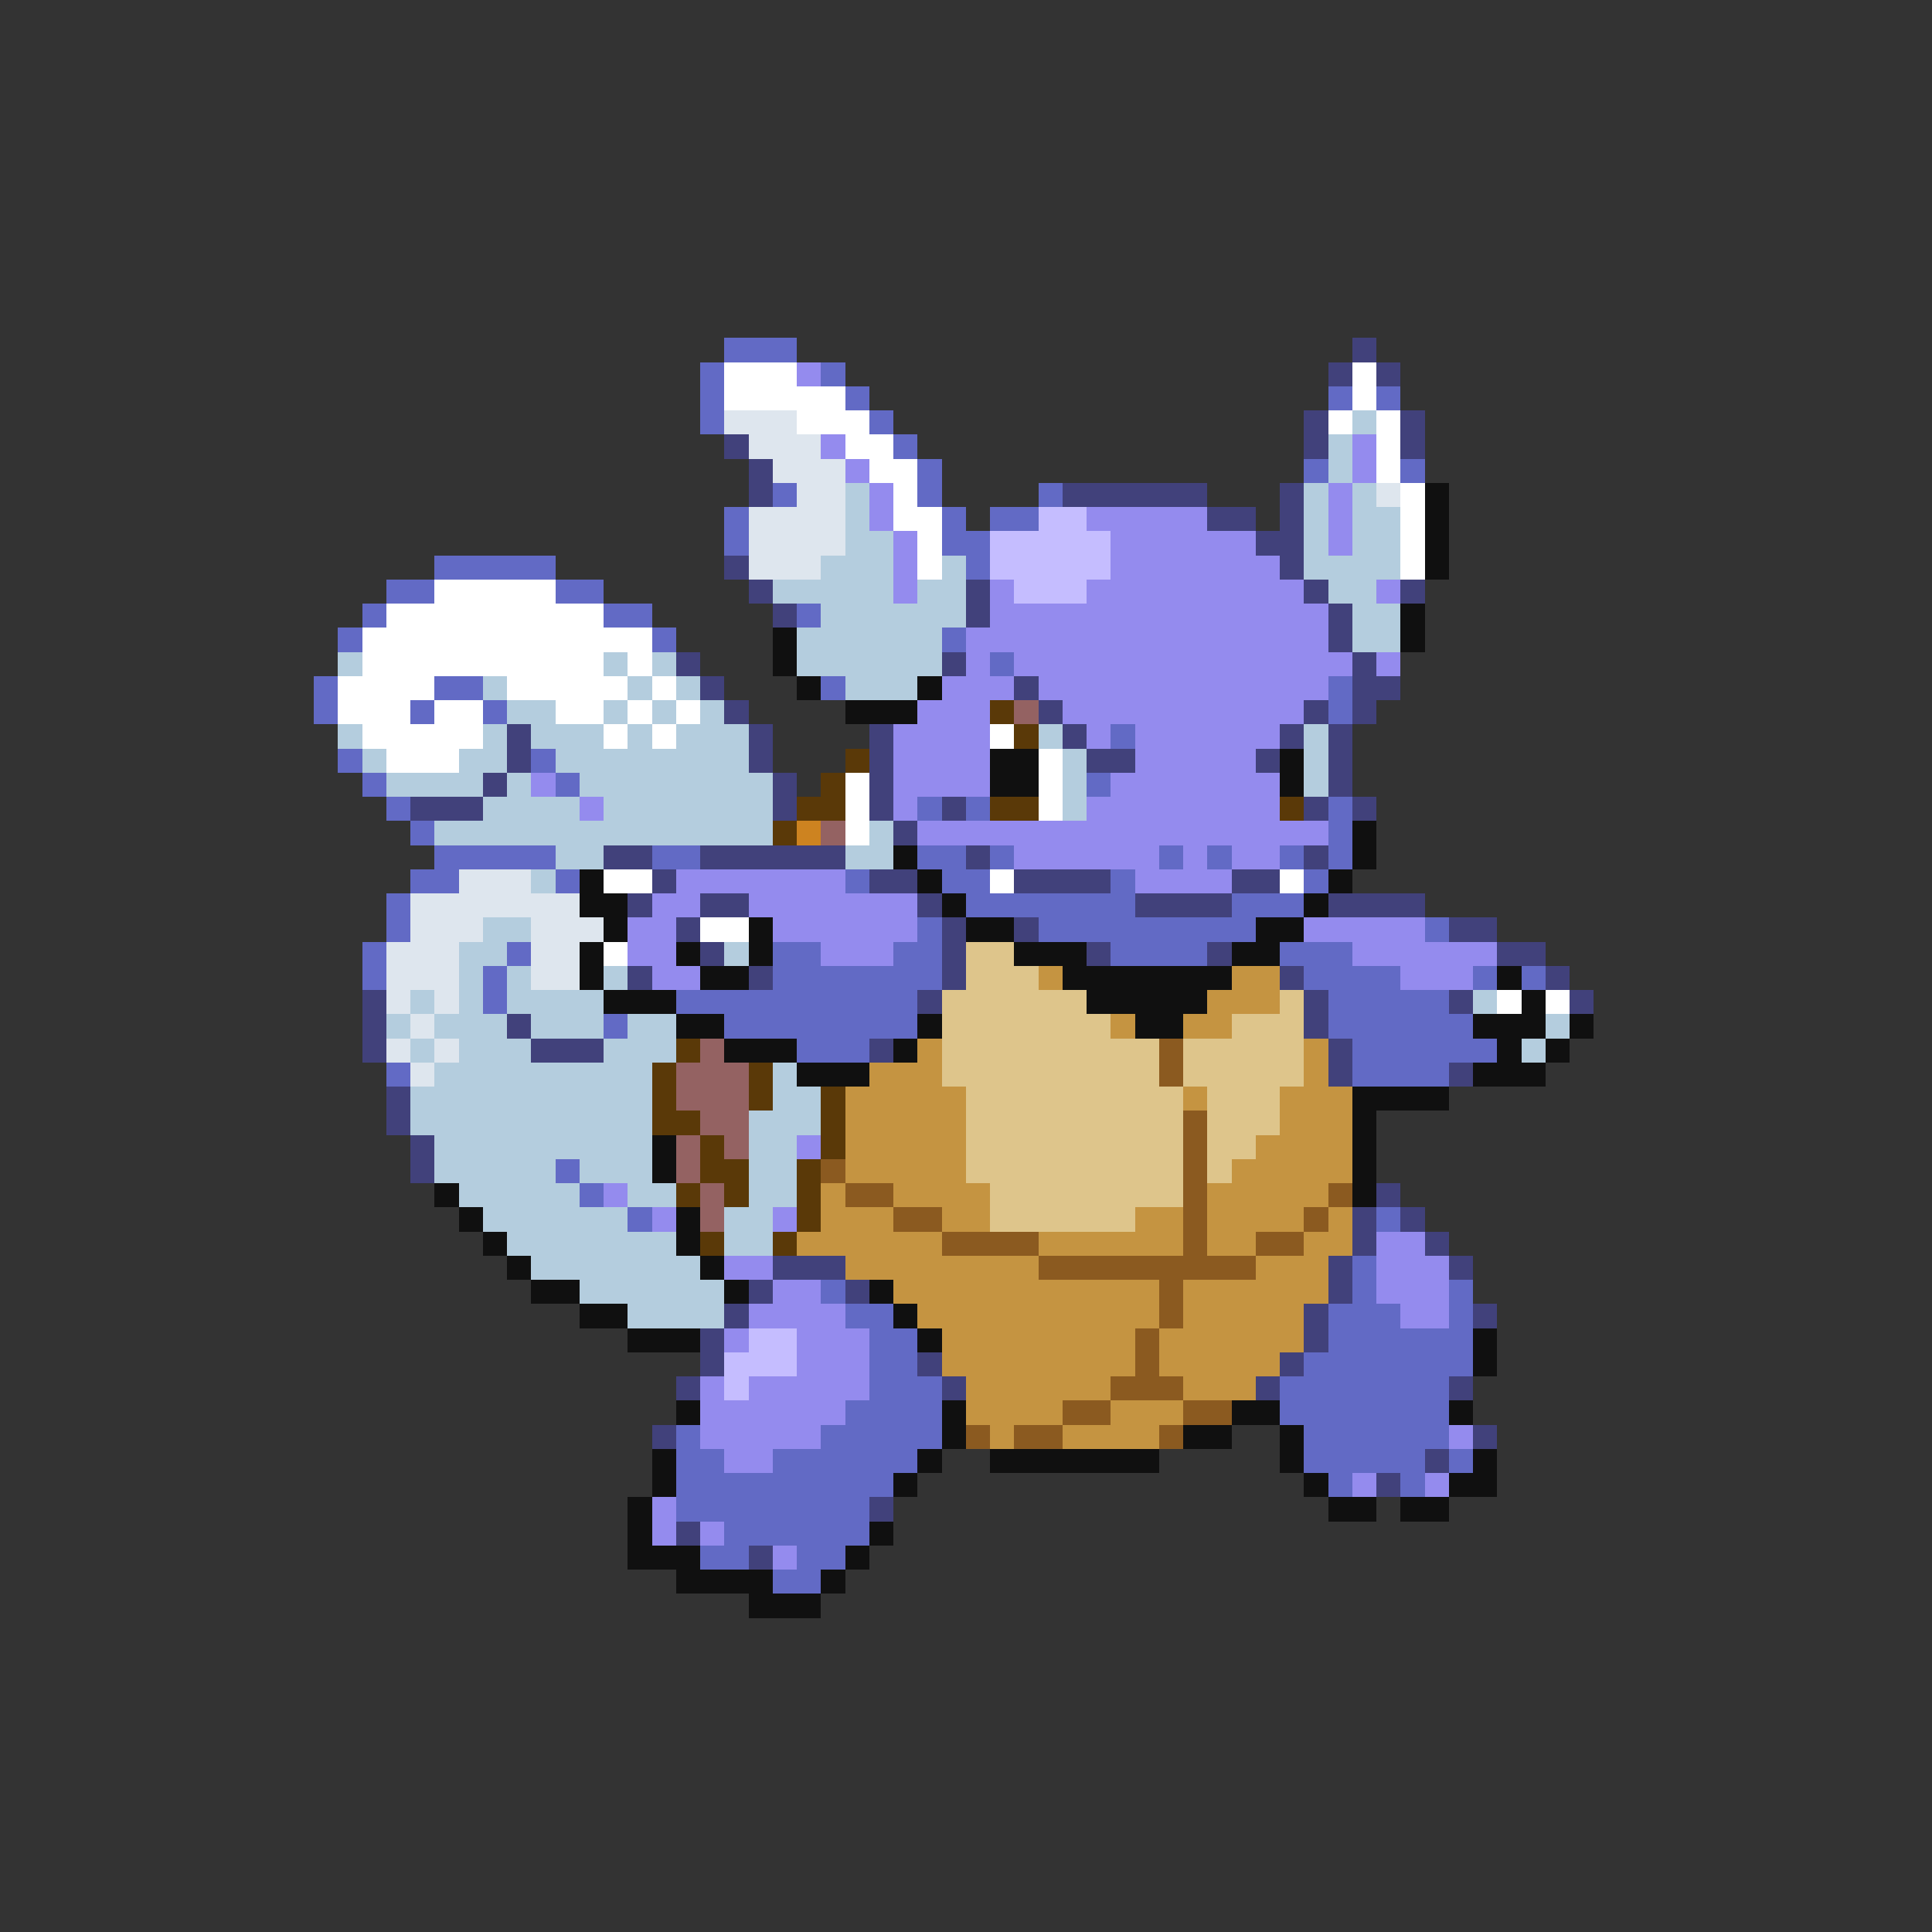 <svg xmlns="http://www.w3.org/2000/svg" viewBox="0 -0.5 80 80" shape-rendering="crispEdges">
<rect x="0" y="-0.5" width="80" height="80" fill="#333333" stroke="none"/>
<path stroke="#626ac5" d="M30 14h3M29 15h1M34 15h1M29 16h1M35 16h1M55 16h1M57 16h1M29 17h1M36 17h1M37 18h1M38 19h1M54 19h1M58 19h1M32 20h1M38 20h1M43 20h1M30 21h1M39 21h1M41 21h2M30 22h1M39 22h2M18 23h5M40 23h1M16 24h2M23 24h2M15 25h1M25 25h2M33 25h1M14 26h1M27 26h1M39 26h1M41 27h1M13 28h1M18 28h2M34 28h1M55 28h1M13 29h1M17 29h1M20 29h1M55 29h1M46 30h1M14 31h1M22 31h1M15 32h1M23 32h1M45 32h1M16 33h1M38 33h1M40 33h1M55 33h1M17 34h1M55 34h1M18 35h5M27 35h2M38 35h2M41 35h1M48 35h1M50 35h1M53 35h1M55 35h1M17 36h2M23 36h1M35 36h1M39 36h2M46 36h1M54 36h1M16 37h1M40 37h7M51 37h3M16 38h1M38 38h1M43 38h9M59 38h1M15 39h1M21 39h1M32 39h2M37 39h2M46 39h4M53 39h3M15 40h1M20 40h1M32 40h7M54 40h4M61 40h1M63 40h1M20 41h1M28 41h10M55 41h5M25 42h1M30 42h8M55 42h6M33 43h3M56 43h6M16 44h1M56 44h4M23 48h1M24 49h1M26 50h1M57 50h1M56 52h1M34 53h1M56 53h1M60 53h1M35 54h2M55 54h3M60 54h1M36 55h2M55 55h6M36 56h2M54 56h7M36 57h3M53 57h7M35 58h4M53 58h7M28 59h1M34 59h5M54 59h6M28 60h2M32 60h6M54 60h5M60 60h1M28 61h9M55 61h1M58 61h1M28 62h8M30 63h6M29 64h2M33 64h2M32 65h2" />
<path stroke="#41417b" d="M56 14h1M55 15h1M57 15h1M54 17h1M58 17h1M30 18h1M54 18h1M58 18h1M31 19h1M31 20h1M44 20h6M53 20h1M50 21h2M53 21h1M52 22h2M30 23h1M53 23h1M31 24h1M40 24h1M54 24h1M58 24h1M32 25h1M40 25h1M55 25h1M55 26h1M28 27h1M39 27h1M56 27h1M29 28h1M42 28h1M56 28h2M30 29h1M43 29h1M54 29h1M56 29h1M21 30h1M31 30h1M36 30h1M44 30h1M53 30h1M55 30h1M21 31h1M31 31h1M36 31h1M45 31h2M52 31h1M55 31h1M20 32h1M32 32h1M36 32h1M55 32h1M17 33h3M32 33h1M36 33h1M39 33h1M54 33h1M56 33h1M37 34h1M25 35h2M29 35h6M40 35h1M54 35h1M27 36h1M36 36h2M42 36h4M51 36h2M26 37h1M29 37h2M38 37h1M47 37h4M55 37h4M28 38h1M39 38h1M42 38h1M60 38h2M29 39h1M39 39h1M45 39h1M50 39h1M62 39h2M26 40h1M31 40h1M39 40h1M53 40h1M64 40h1M15 41h1M38 41h1M54 41h1M60 41h1M65 41h1M15 42h1M21 42h1M54 42h1M15 43h1M22 43h3M36 43h1M55 43h1M55 44h1M60 44h1M16 45h1M16 46h1M17 47h1M17 48h1M57 49h1M56 50h1M58 50h1M56 51h1M59 51h1M32 52h3M55 52h1M60 52h1M31 53h1M35 53h1M55 53h1M30 54h1M54 54h1M61 54h1M29 55h1M54 55h1M29 56h1M38 56h1M53 56h1M28 57h1M39 57h1M52 57h1M60 57h1M27 59h1M61 59h1M59 60h1M57 61h1M36 62h1M28 63h1M31 64h1" />
<path stroke="#ffffff" d="M30 15h3M56 15h1M30 16h5M56 16h1M33 17h3M55 17h1M57 17h1M35 18h2M57 18h1M36 19h2M57 19h1M37 20h1M58 20h1M37 21h2M58 21h1M38 22h1M58 22h1M38 23h1M58 23h1M18 24h5M16 25h9M15 26h12M15 27h10M26 27h1M14 28h4M21 28h5M27 28h1M14 29h3M18 29h2M23 29h2M26 29h1M28 29h1M15 30h5M25 30h1M27 30h1M41 30h1M16 31h3M43 31h1M35 32h1M43 32h1M35 33h1M43 33h1M35 34h1M25 36h2M41 36h1M53 36h1M29 38h2M25 39h1M62 41h1M64 41h1" />
<path stroke="#948bee" d="M33 15h1M34 18h1M56 18h1M35 19h1M56 19h1M36 20h1M55 20h1M36 21h1M45 21h5M55 21h1M37 22h1M46 22h6M55 22h1M37 23h1M46 23h7M37 24h1M41 24h1M45 24h9M57 24h1M41 25h14M40 26h15M40 27h1M42 27h14M57 27h1M39 28h3M43 28h12M38 29h3M44 29h10M37 30h4M45 30h1M47 30h6M37 31h4M47 31h5M22 32h1M37 32h4M46 32h7M24 33h1M37 33h1M45 33h8M38 34h17M42 35h6M49 35h1M51 35h2M28 36h7M47 36h4M27 37h2M31 37h7M26 38h2M32 38h6M54 38h5M26 39h2M34 39h3M56 39h6M27 40h2M58 40h3M33 47h1M25 49h1M27 50h1M32 50h1M57 51h2M30 52h2M57 52h3M32 53h2M57 53h3M31 54h4M58 54h2M30 55h1M33 55h3M33 56h3M29 57h1M31 57h5M29 58h6M29 59h5M60 59h1M30 60h2M56 61h1M59 61h1M27 62h1M27 63h1M29 63h1M32 64h1" />
<path stroke="#dee6ee" d="M30 17h3M31 18h3M32 19h3M33 20h2M57 20h1M31 21h4M31 22h4M31 23h3M19 36h3M17 37h7M17 38h3M22 38h3M16 39h3M22 39h2M16 40h3M22 40h2M16 41h1M18 41h1M17 42h1M16 43h1M18 43h1M17 44h1" />
<path stroke="#b4cdde" d="M56 17h1M55 18h1M55 19h1M35 20h1M54 20h1M56 20h1M35 21h1M54 21h1M56 21h2M35 22h2M54 22h1M56 22h2M34 23h3M39 23h1M54 23h4M32 24h5M38 24h2M55 24h2M34 25h6M56 25h2M33 26h6M56 26h2M14 27h1M25 27h1M27 27h1M33 27h6M20 28h1M26 28h1M28 28h1M35 28h3M21 29h2M25 29h1M27 29h1M29 29h1M14 30h1M20 30h1M22 30h3M26 30h1M28 30h3M43 30h1M54 30h1M15 31h1M19 31h2M23 31h8M44 31h1M54 31h1M16 32h4M21 32h1M24 32h8M44 32h1M54 32h1M20 33h4M25 33h7M44 33h1M18 34h14M36 34h1M23 35h2M35 35h2M22 36h1M20 38h2M19 39h2M30 39h1M19 40h1M21 40h1M25 40h1M17 41h1M19 41h1M21 41h4M61 41h1M16 42h1M18 42h3M22 42h3M26 42h2M64 42h1M17 43h1M19 43h3M25 43h3M63 43h1M18 44h9M32 44h1M17 45h10M32 45h2M17 46h10M31 46h3M18 47h9M31 47h2M18 48h5M24 48h3M31 48h2M19 49h5M26 49h2M31 49h2M20 50h6M30 50h2M21 51h7M30 51h2M22 52h7M24 53h6M26 54h4" />
<path stroke="#101010" d="M59 20h1M59 21h1M59 22h1M59 23h1M58 25h1M32 26h1M58 26h1M32 27h1M33 28h1M38 28h1M35 29h3M41 31h2M53 31h1M41 32h2M53 32h1M56 34h1M37 35h1M56 35h1M24 36h1M38 36h1M55 36h1M24 37h2M39 37h1M54 37h1M25 38h1M31 38h1M40 38h2M52 38h2M24 39h1M28 39h1M31 39h1M42 39h3M51 39h2M24 40h1M29 40h2M44 40h7M62 40h1M25 41h3M45 41h5M63 41h1M28 42h2M38 42h1M47 42h2M61 42h3M65 42h1M30 43h3M37 43h1M62 43h1M64 43h1M33 44h3M61 44h3M56 45h4M56 46h1M27 47h1M56 47h1M27 48h1M56 48h1M18 49h1M56 49h1M19 50h1M28 50h1M20 51h1M28 51h1M21 52h1M29 52h1M22 53h2M30 53h1M36 53h1M24 54h2M37 54h1M26 55h3M38 55h1M61 55h1M61 56h1M28 58h1M39 58h1M51 58h2M60 58h1M39 59h1M49 59h2M53 59h1M27 60h1M38 60h1M41 60h7M53 60h1M61 60h1M27 61h1M37 61h1M54 61h1M60 61h2M26 62h1M55 62h2M58 62h2M26 63h1M36 63h1M26 64h3M35 64h1M28 65h4M34 65h1M31 66h3" />
<path stroke="#c5bdff" d="M43 21h2M41 22h5M41 23h5M42 24h3M31 55h2M30 56h3M30 57h1" />
<path stroke="#5a3908" d="M41 29h1M42 30h1M35 31h1M34 32h1M33 33h2M41 33h2M53 33h1M32 34h1M28 43h1M27 44h1M31 44h1M27 45h1M31 45h1M34 45h1M27 46h2M34 46h1M29 47h1M34 47h1M29 48h2M33 48h1M28 49h1M30 49h1M33 49h1M33 50h1M29 51h1M32 51h1" />
<path stroke="#946262" d="M42 29h1M34 34h1M29 43h1M28 44h3M28 45h3M29 46h2M28 47h1M30 47h1M28 48h1M29 49h1M29 50h1" />
<path stroke="#cd8320" d="M33 34h1" />
<path stroke="#dec58b" d="M40 39h2M40 40h3M39 41h6M53 41h1M39 42h7M51 42h3M39 43h9M49 43h5M39 44h9M49 44h5M40 45h9M50 45h3M40 46h9M50 46h3M40 47h9M50 47h2M40 48h9M50 48h1M41 49h8M41 50h6" />
<path stroke="#c59441" d="M43 40h1M51 40h2M50 41h3M46 42h1M49 42h2M38 43h1M54 43h1M36 44h3M54 44h1M35 45h5M49 45h1M53 45h3M35 46h5M53 46h3M35 47h5M52 47h4M35 48h5M51 48h5M34 49h1M37 49h4M50 49h5M34 50h3M39 50h2M47 50h2M50 50h4M55 50h1M33 51h6M43 51h6M50 51h2M54 51h2M35 52h8M52 52h3M37 53h11M49 53h6M38 54h10M49 54h5M39 55h8M48 55h6M39 56h8M48 56h5M40 57h6M49 57h3M40 58h4M46 58h3M41 59h1M44 59h4" />
<path stroke="#8b5a20" d="M48 43h1M48 44h1M49 46h1M49 47h1M34 48h1M49 48h1M35 49h2M49 49h1M55 49h1M37 50h2M49 50h1M54 50h1M39 51h4M49 51h1M52 51h2M43 52h9M48 53h1M48 54h1M47 55h1M47 56h1M46 57h3M44 58h2M49 58h2M40 59h1M42 59h2M48 59h1" />
</svg>